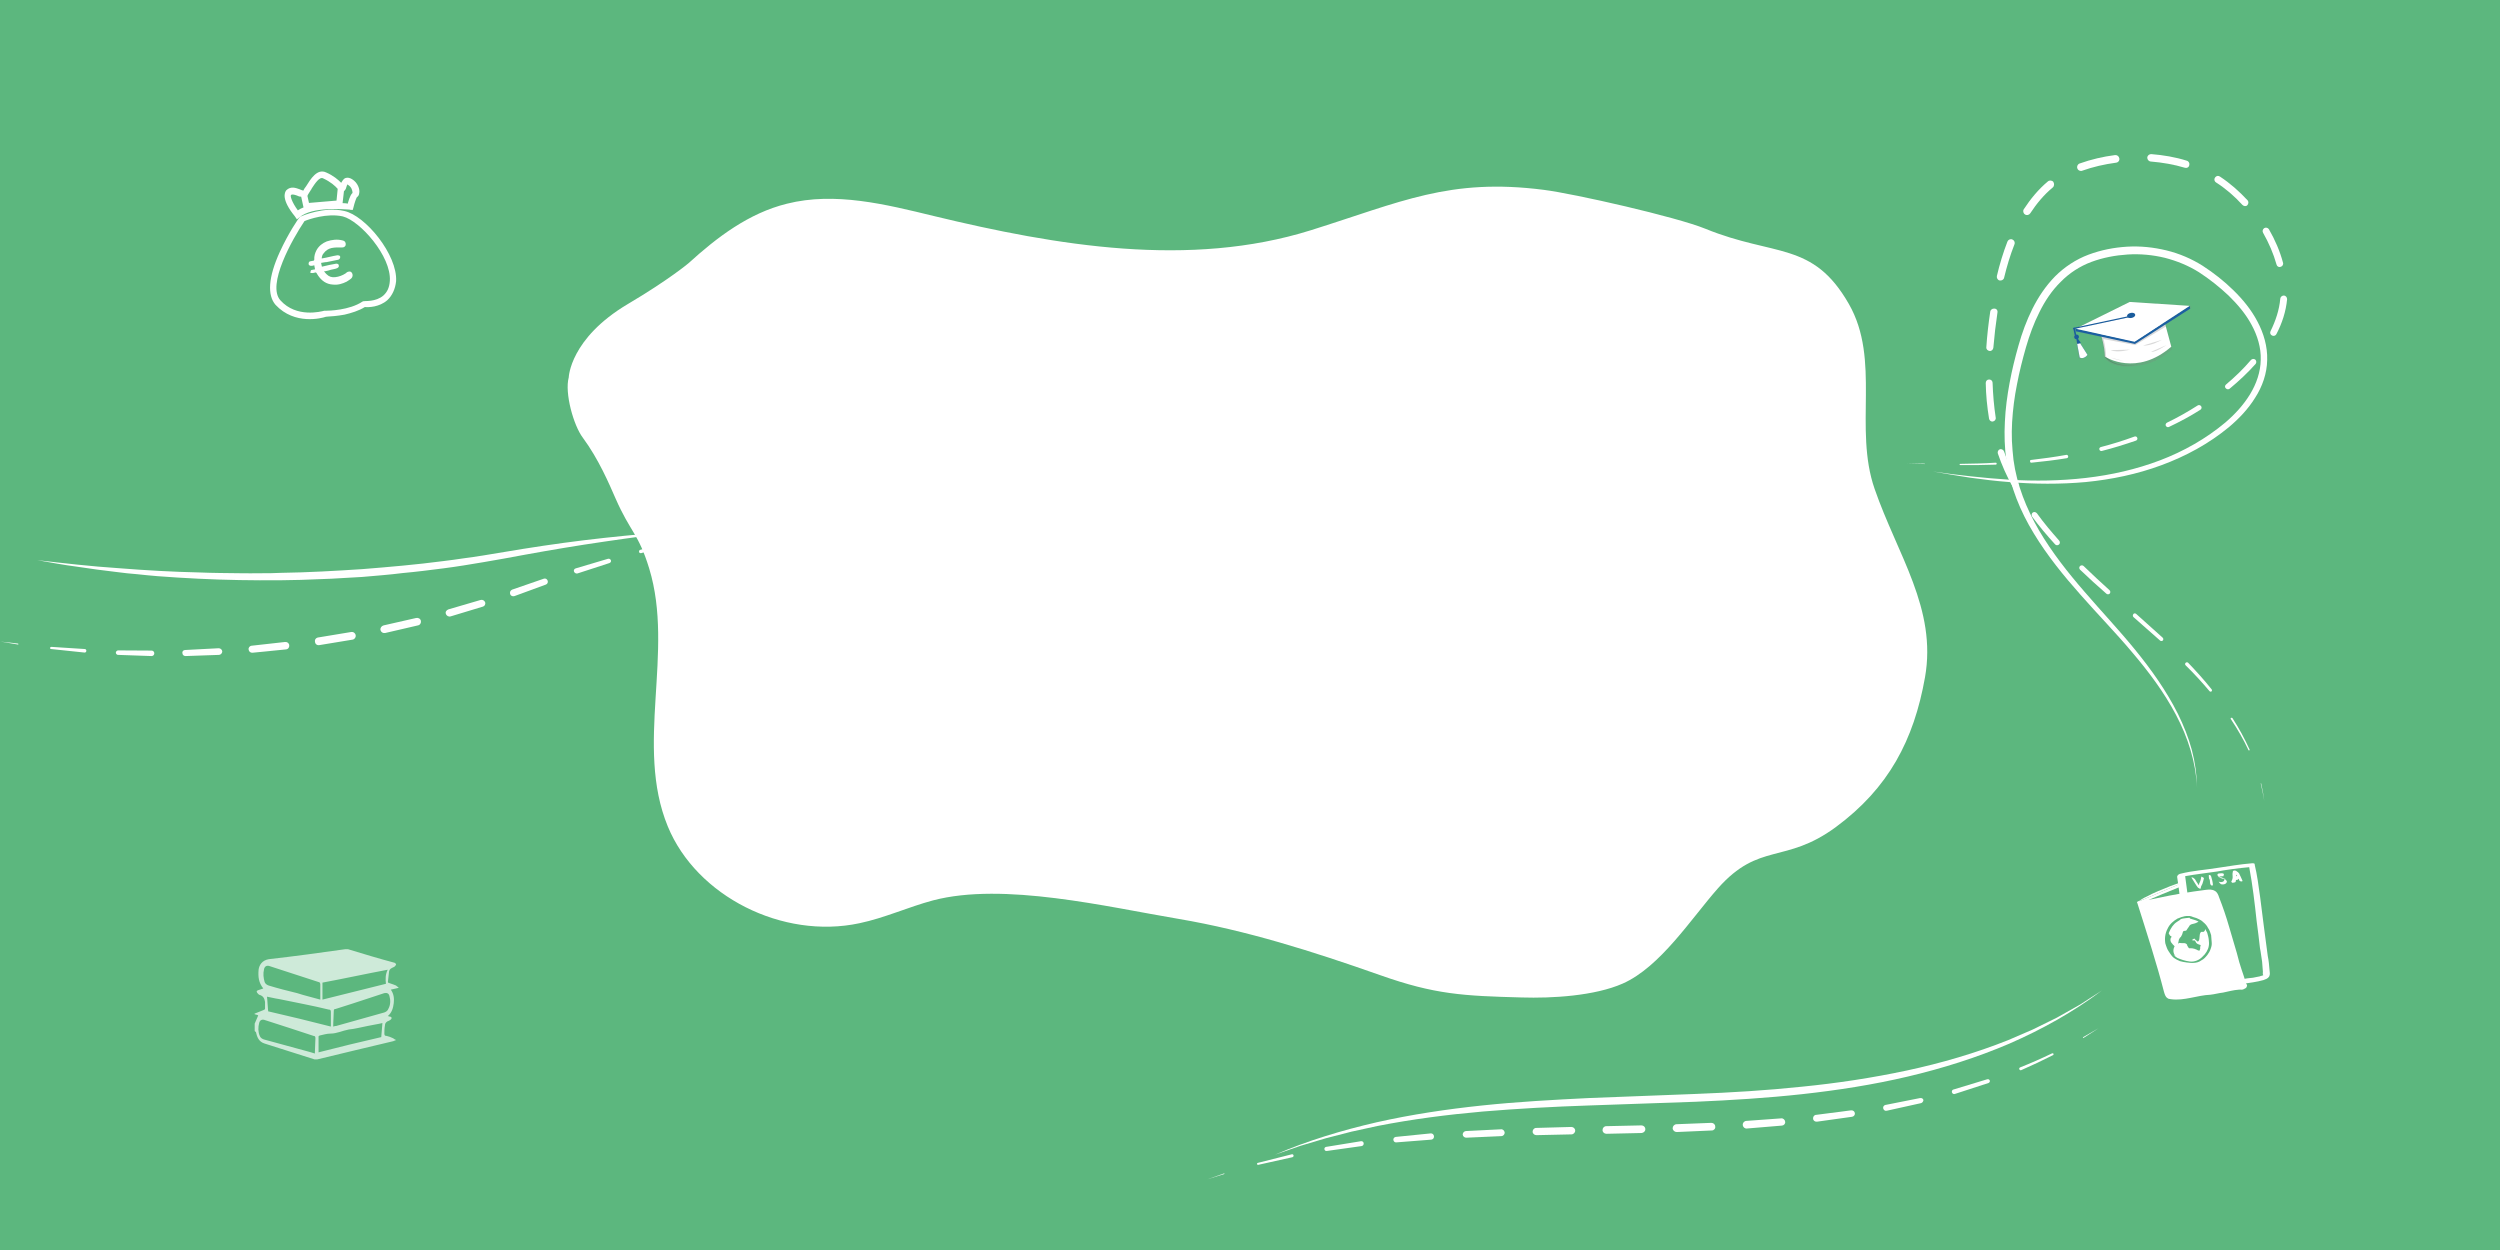 <?xml version="1.0" encoding="utf-8"?>
<!-- Generator: Adobe Illustrator 25.1.0, SVG Export Plug-In . SVG Version: 6.00 Build 0)  -->
<svg version="1.1" xmlns="http://www.w3.org/2000/svg" xmlns:xlink="http://www.w3.org/1999/xlink" x="0px" y="0px"
	 viewBox="0 0 1280 640" style="enable-background:new 0 0 1280 640;" xml:space="preserve">
<style type="text/css">
	.st0{fill:#5CB77E;}
	.st1{fill-rule:evenodd;clip-rule:evenodd;fill:#FFFFFF;}
	.st2{fill-rule:evenodd;clip-rule:evenodd;fill:#5CB77E;}
	.st3{opacity:0.7;}
	.st4{fill:url(#SVGID_1_);}
	.st5{fill:#FFFFFF;}
	.st6{opacity:0.15;enable-background:new    ;}
	.st7{fill:#1E66AD;}
	.st8{opacity:0.1;enable-background:new    ;}
	.st9{opacity:7.000000e-02;enable-background:new    ;}
	.st10{opacity:0.2;fill:#FFFFFF;enable-background:new    ;}
</style>
<g id="Calque_1">
	<g>
		<g>
			<rect id="rect-2_1_" y="0" class="st0" width="1280" height="640"/>
		</g>
	</g>
	<g>
		<g>
			<path class="st1" d="M154.1,110.8c0.5-0.2,11.7-5.2,22.1-2.8c10.9,2.3,27.4,22.5,26.6,36c-0.4,3.9-2,7.4-4.5,9.7
				c-4.1,3.6-9.7,3.7-11.5,3.5c-3,1.9-7,3.1-10.4,3.9c-3.8,0.7-7,0.9-8.7,1c-0.4,0-0.7,0.1-0.9,0.1c-2,0.7-15.9,4.4-25.7-6.1
				c-4.3-4.9-3.8-14.1,2.2-27.2c4.3-9.4,9.6-17.3,10.1-17.6l0.2-0.5L154.1,110.8L154.1,110.8z M196.3,151.3c2-1.8,3.1-4.2,3.3-7.5
				c0.8-12.6-15.2-30.7-24.1-33c-8.1-1.8-17.5,1.5-19.6,2.4c-6.2,9.2-19.5,32.8-12.3,40.6c8.2,9.1,20.9,5.7,22.4,5.3
				c0.1,0,0.2,0,0.2,0l0.5,0l0.1,0c1.4,0,12.1-0.2,18.8-4.7l0.5-0.2l0.5,0C186.5,154,192.4,154.7,196.3,151.3z"/>
			<path class="st1" d="M177.6,139.4c-0.2,0.2-0.5,0.5-0.7,0.6c-1.5,1-3.4,1.7-5.2,1.9c-1.9,0.2-3.2-0.2-4.5-1.5
				c-0.5-0.5-0.8-0.8-1.3-1.5l0.5,0c1.2-0.3,2.1-0.4,3.1-0.8c1.2-0.3,2.3-0.4,3.1-0.8c0.7-0.3,1.1-0.8,0.8-1.7
				c-0.2-0.5-0.8-0.6-1.3-0.6c-2.3,0.4-4.8,0.9-7.1,1.5l-0.2,0c-0.1-0.7-0.3-1.2-0.4-1.9c0.9-0.1,1.9-0.4,2.8-0.4
				c2.1-0.4,3.8-0.8,5.9-1.2c0.7-0.1,1.1-0.8,1.1-1.5c-0.1-0.7-0.8-0.8-1.5-0.8c-2.6,0.4-5.2,1.2-7.8,1.6l-0.2,0
				c0.1-0.9,0.3-1.9,1-2.6c1.1-1.5,2.4-2.3,4-2.7c1.9-0.4,3.5-0.3,5.3-0.3c0.9,0.1,1.9-0.4,2-1.4c0.1-0.9-0.2-1.9-1.6-2.2
				c-2.7-0.7-5.4-0.4-8.1,0.5c-2.2,0.9-4,2.3-5.2,4.4c-0.8,1.5-1.3,3.1-1.2,5c0,0.2-0.2,0.5-0.5,0.5c-0.5,0-1.2,0.3-1.6,0.3
				c-0.7,0.1-0.8,0.8-0.8,1.5c0.3,0.7,0.8,0.8,1.5,0.8c0.5,0,0.9-0.1,1.4-0.3c0.1,0.7,0.3,1.4,0.4,2.1c-0.5,0-1.2,0.3-1.6,0.3
				c-0.4,0-0.7,0.3-0.6,0.8c-0.7,0.3-0.1,0.9,0.8,0.8c0.5,0,0.9-0.1,1.6-0.3c0.2,0,0.2,0,0.5,0.2l0.8,1.3c1.9,2.8,4.3,4.5,7.6,4.7
				c2.6,0.3,4.9-0.4,7.1-1.5c0.9-0.6,1.8-1.1,2.5-1.8c0.8-1,0.7-2.4-0.3-3.2C179.2,138.9,178.3,139,177.6,139.4L177.6,139.4z"/>
			<path class="st1" d="M153.3,111.3l-1.3,1l-1-1.5c-7.1-8.7-5.3-12.3-4.4-13.4c2.3-2.2,4.8-1.2,6.8-0.5l0.2,0.1
				c0.5,0.2,1.5,0.6,1.7,0.6c0.2-0.5,0.8-1.5,1.4-2.2c2.3-3.7,5.7-9.3,10.3-7.1c3.7,1.6,6.1,3.7,7.7,5.3c0.6-1,1.2-2.2,2.4-2.5
				c0.9-0.3,2.1,0,3.1,0.6c3,1.8,4.2,5.3,3.7,7.3c-0.1,1.2-0.8,1.7-1.2,2c-0.4,0.7-1.2,2.9-1.7,5.1l-0.4,1.4l-1.4-0.1
				c0,0-0.1,0-0.3-0.1C176.1,107.2,159.9,105.6,153.3,111.3z M159.2,97.2c0.2-0.2,0.3-0.4,0.4-0.7c1.7-2.6,4-6.1,5.8-5.2
				c3.9,1.8,6.2,3.9,7.5,5.4l-0.6,6l-14.1,1.2l-0.8-3.6C157.7,99.4,158.4,98.6,159.2,97.2z M178.1,94.6c0-0.2-0.2-0.2-0.2-0.2
				c-0.2,0.2-0.4,0.9-0.6,1.5c-0.1,0.7-0.6,1.5-1.2,2l-0.7,6.1c0.9,0.1,1.9,0,2.6,0.3c1.1-3.8,1.9-5.1,2.5-5.5
				C180.5,97.6,180,95.7,178.1,94.6z M152,100.1c-1.7-0.6-2.7-0.7-3-0.2c-0.5,0.2,0.3,3.5,3.5,7.8c0.9-0.6,1.8-1.1,2.9-1.5l-1.2-5.5
				C153.4,100.7,152.7,100.5,152,100.1z"/>
		</g>
	</g>
	<path class="st1" d="M291.2,193.2c0,0,0.6-19.9,30.2-37.5c21.3-12.6,31.2-21,31.2-21c14.5-13.2,30.8-25.6,50.3-30.4
		c24.6-6.2,50.5,0.3,75.2,6.3c63.3,15.3,131,26.7,193,7.3c46.3-14.5,71-26.9,119.3-20.7c15.8,2,68,13.9,82.7,19.9
		c35.5,14.5,55,6.2,73.5,38.5c16.5,28.8,2.4,63.6,13.2,94.7c11.7,33.8,32,61.4,25.8,96.5c-5.7,32.1-18.6,56.7-45.7,76.7
		c-26,19.1-39.1,7.4-60.3,31.3c-13.7,15.5-29.5,40.3-48.8,48.8c-14.3,6.3-36.1,7.6-51.8,7.1c-29.8-0.8-44.3-1.5-72.3-11.4
		c-35.2-12.4-68.5-22.9-103.1-28.8c-36.9-6.2-89.8-19-125.9-9.5c-12.7,3.4-24.8,9-37.7,11.7c-39.3,8.4-83.4-13.8-98.1-49.6
		c-17-41.4,3.5-89.3-9.5-132c-5.5-18-9.6-18.5-17.2-35.8c-3.3-7.5-8.6-20.1-16.8-31.2C293.7,217.9,289,201.3,291.2,193.2"/>
	<g>
		<g>
			<path class="st1" d="M1094.4,461.8c1.4-0.9,3.1-2.1,4.6-2.7c3.8-2.1,8-3.7,12.2-5.4c3.4-1.3,6.9-2.6,10.3-3.4"/>
			<path class="st1" d="M1122.1,450c3.2-1.1,6.4-2.4,9.6-3.4c0.8-0.4,1.5-0.4,2,0.1c-2.3,2-11.7,4.8-14.4,6.1
				c-10.3,4.2-16.7,6.8-20.5,8.6l-4.3,0.4"/>
			<g>
				<path class="st2" d="M1118.3,457.9c-0.6-3.3-0.9-6.7-1.4-10c6.2-1.5,11.5-1.8,17.8-2.9c5.5-1,12.5-2.1,18.5-2.6
					c2.7,13.2,3.7,27.1,5.6,40.7c0.7,5.1,1.7,10,2.1,15.1c0,0.3,0.1,0.8-0.2,1s-0.5,0.5-0.9,0.9c-5,1.4-8,1.5-11.3,2"/>
				<path class="st1" d="M1120,457.6c-0.5-3.1-0.7-6-1.2-9c5.5-1,11.1-1.6,16.4-2.4c5.5-1,10.9-1.7,16.4-2.2
					c1.7,9,2.8,18.3,3.8,27.6c0.7,4.6,1.1,9,1.7,13.8c0.5,2.3,0.7,4.8,1.1,7l0.4,5.1c0,0.5-0.2,1.3,0.2,1.8l0,0
					c-0.3,0.1-0.6,0.3-0.8,0.3c-0.5,0-1,0.4-1.5,0.4c-1,0.1-2,0.5-3,0.6c-1.8,0.2-3.5,0.3-5.3,0.8c-0.8,0.1-1.7,0.7-1.9,1.5
					c0.1,0.8,1.1,0.9,1.6,0.9c3.8-0.6,7.5-1,11-2c1-0.4,2.2-0.7,2.9-1.8c0.6-1.1,0.3-2.3,0.2-3.3c-0.2-2.5-0.4-4.8-0.9-7.2
					c-1.4-10-2.6-20.1-3.9-30.1c-0.8-5.8-1.5-11.3-2.8-16.7c0.2-0.8-0.9-0.7-1.4-0.7c-6.1,0.5-11.8,1.5-17.9,2.4
					c-6.2,1-12.5,1.4-18.5,2.9c-0.8,0.1-1.9,0.7-1.9,1.7c0.6,3.5,0.9,6.7,1.4,10.3c0.1,0.8,1.6,0.7,2.1,0.6
					C1119.4,458.8,1120,458.3,1120,457.6L1120,457.6z"/>
			</g>
			<path class="st1" d="M1094.3,462.3c4.9,15.5,10.1,31.6,13.6,45.3c0.4,1.3,0.7,2.7,1.8,3.4c0.5,0.5,1,0.4,1.9,0.6
				c6.7,0.9,13.3-2,20.1-2.3c2-0.2,4.5-0.9,6.5-1.1c3-0.6,5.2-1.3,8.2-1.5c0.8-0.1,1.5,0.2,2.3-0.2c0.8-0.4,1.5-0.6,1.7-1.5
				c0.3-0.5-0.1-1-0.4-1.5c-1.8-6-3-8.4-4.7-15.4c-0.7-2.7-3.3-10.9-4-13.6c-1.5-5.2-3.2-10.2-5.1-15c-0.4-1.3-1-2.7-2.1-3.3
				c-1.4-0.9-2.9-0.8-4.7-0.6c-8,1-17,2.5-24.7,4.2c-3.2,0.8-6,1-9.3,1.6c-0.5,0-1,0.1-1.3,0.6"/>
			<g>
				<path class="st2" d="M1108.7,483.2c-0.5-2.5-0.2-5.3,1.1-7.7c1-2.3,3-4,5.1-5.2c0.1-0.1,0.2-0.1,0.3-0.1
					c0.5-0.3,1.3-0.4,1.5-0.6c1.3-0.4,2.4-0.7,3.8-0.6c1-0.1,1.8,0.3,2.6,0.6c1,0.2,1.9,0.6,2.9,1.1c0.5,0.3,1.4,0.7,1.9,1.3
					c1.1,0.9,2,1.8,2.6,3.1c0.9,1.2,1.2,2.4,1.6,3.7l0.3,3.8c0.1,1-0.1,2-0.5,3.1c-0.4,1.3-1.1,2.4-1.7,3.2
					c-0.9,1.1-1.8,2.2-3.1,2.8c-1.2,0.9-2.4,1.2-3.9,1.3c-1.3,0.1-2.3-0.1-3.5-0.2c-1.3-0.2-2.3-0.3-3.6-0.7c-1-0.4-2.4-1.1-3.5-2
					c-0.9-0.9-1.7-2.2-2.3-3.1C1109.5,485.9,1109.1,484.3,1108.7,483.2z M1120.8,469.9l-1.8,0.2c-0.9,0.1-1.8,0.2-2.7,0.6
					c0.1,0.2-0.1,0.4-0.3,0.4l-1.4,0.9c-1.9,1.2-3.2,3.3-4.1,5.5c-0.8,2.4-0.9,4.9,0.1,7.3c0.4,1,1,2.2,1.8,3.4
					c0.6,1,1.5,1.7,2.5,2.3c1.9,0.8,3.9,1.5,6.3,1.8c2.3,0.3,4.8-0.7,6.4-2.4c1.7-1.5,3-3.6,3.3-5.6c0.2-1,0.1-2,0-3
					c-0.1-1.3-0.5-2.5-0.8-3.7c-0.6-1.3-1.2-2.4-2.1-3.3c-0.6-0.8-1.1-1.4-2-2.1c-0.5-0.5-1.4-0.9-2.1-1.1c-0.8-0.2-1.9-0.6-2.6-0.8
					C1121,469.8,1121,469.8,1120.8,469.9z"/>
				<path class="st2" d="M1115.9,480.5c-0.3,0.5-0.3,0.3-0.6,2.1c-0.7,1.4,1.7-0.7,3.6-2.1c0.3-0.3,0.5-0.3,1-0.1
					c0.3,0,0.3,0.3,0.5,0.5c0.5,0.5,1.6,0.7,2.3,0.1c0.3-0.3,0.5-0.3,0.8-0.4c0.3,0,0.3,0.3,0.3,0.3l1.4,1.2
					c1.5-0.4,0.5-3.6,1.6-4.8c0.5-0.5,1.3,0.2,1.8-0.5c0.5-0.5,1.1-2.1,0.3-2.5c-1.4-0.7-0.5-1.8-2.8-2.8c-2.6,2.2-4.5,0.9-5.4,3
					c-0.3,0.5-1.2,1.6-1.3,1.9c-0.5,0.3-1.3,0.1-1.5,0.4c-0.5,0.3-0.2,1.3-1.3,2.9C1116.9,479.6,1116.1,479.9,1115.9,480.5
					L1115.9,480.5z"/>
				<path class="st2" d="M1109.6,478.5c0-0.3,0.3-0.5,0.8-0.6c0.3,0.5,0.6,1.3,1.1,1.4c0.3,0,0.3,0.3,0.3,0.3c0,0.3,0,0.3-0.3,0.5
					c-0.4,0.8-0.3,1.8,0.2,2.5c0.6,0.7,1.1,1.4,1.7,1.9c-0.4,0.8-0.7,1.6-0.6,2.6c0.1,1,0.5,1.8,1,2.4c-1.4-0.7-3-1.7-3.3-3.2
					c-0.7-2.2-1.4-1.4-1.6-3.7c0-0.3,0.2-3.3,0.2-3.5C1108.9,479,1109.4,478.3,1109.6,478.5"/>
				<path class="st2" d="M1116.9,479.8c0.3,0.5-0.2,1.3-0.6,1.9l-0.7,0.9c0.8,0.4,1.5,0.2,2.3,0.3c0.8-0.1,1.5,0.2,1.9,0.8
					c0,0.3,0,0.5,0.4,1c0.3,0.5,0.3,0.5,0.6,0.8l0.5,0c1.5-0.1,3.1,0.5,4.1,1.1c1,0.4,0.8-0.1,1-0.6c0.3-0.3-0.1-1.3,0.2-1.5
					c0.3,0,0.2-0.8-0.4-0.8c-1-0.4-1.5-0.4-2.1-1.6c0-0.3-0.3-0.5-0.3-0.5c-0.3-0.3-0.8,0.1-1.3-0.2c-0.8-0.2-0.9-1.2-1.5-1.7
					l-0.3-0.3l-1,0.1c-1,0.3-0.8-0.4-1.5,0.1c-0.1-0.1-0.8-0.1-0.8,0.1C1117.4,479.8,1117.4,480.1,1116.9,479.8"/>
			</g>
			<path class="st1" d="M1122,449.3l1.8,2.9l0.9,1.4c0.3,0.3,0.3,0.5,0.6,0.8c0.2,0.3,0.8,0.4,1.1,0.7c0.3,0,0.3,0,0.3-0.3
				s0.3-0.5,0.2-0.8c0.3-0.5,0.4-1,0.7-1.4c0.4-1,0.6-2.1,0.8-2.9c0-0.3-0.5-0.5-0.5-0.5l-0.8-0.4c-0.2,1-0.3,1.8-0.8,2.9
				c-0.3,0.5-0.4,0.8-0.4,1.3c0,0.1,0,0.2-0.1,0.2c-0.1-0.2-0.3-0.4-0.5-0.7c-0.6-0.8-0.9-1.4-1.5-2.4l-0.9-0.7
				C1122.5,449.2,1122.3,449.2,1122,449.3C1122.3,448.9,1122,449,1122,449.3L1122,449.3z"/>
			<path class="st1" d="M1130.9,448.7C1130.9,448.7,1131.1,449,1130.9,448.7C1131.1,449,1131.1,449,1130.9,448.7l0.1,0.8
				c0,0.3,0,0.5,0.4,1l0.2,1.8c0,0.5,0.4,0.8,0.6,1c0.3,0.3,0.8,0.2,0.8-0.4c-0.1-1.5-0.5-2.8-0.9-4.2c0-0.3-0.6-0.8-0.9-0.7
				C1130.8,447.9,1130.9,448.5,1130.9,448.7z"/>
			<path class="st1" d="M1136.3,447.2l1.3-0.1c0.5,0,0.8,0.2,0.8,0.2c0.3,0.3,0.3,0.5,0.1,1c-0.3,0,0,0.3,0,0.3l-1.5,0.1
				c-0.2,0-0.7,0.1-0.8,0.5c-0.2-0.2-0.4-0.5-0.6-0.7c-0.3-0.3-0.4-0.8-0.1-1C1135.6,447.3,1136.1,447.2,1136.3,447.2z
				 M1136.1,449.1c-0.1,0-0.2-0.1-0.3-0.1C1135.9,449.1,1136,449.2,1136.1,449.1z M1136.2,449.2c-0.1,0-0.1-0.1-0.1-0.1
				C1136.1,449.2,1136.2,449.2,1136.2,449.2z M1136.4,449.2C1136.3,449.2,1136.3,449.2,1136.4,449.2
				C1136.3,449.2,1136.3,449.2,1136.4,449.2C1136.3,449.2,1136.3,449.2,1136.4,449.2C1136.2,449.2,1136.3,449.3,1136.4,449.2
				l-0.1,0.3C1136.5,449.7,1136.7,449.6,1136.4,449.2L1136.4,449.2L1136.4,449.2z M1136.4,449.2c0.2,0.2,0.5,0.4,0.7,0.4
				c0.6,0.3,1.2,0.4,1.8,0.4l0,0.4c0,0.3-0.3,0.5-0.4,0.8c-0.8,0.6-1.8,0.5-2.5,0.2c0,0.3,0.3,0.3,0.3,0.5l0.5,0.5l0.3,0.3
				c0.8,0.2,1.5,0.2,2.3-0.2c0.5-0.3,0.9-0.9,0.7-1.4c-0.2-0.4-0.7-0.7-1-1c0.1,0,0.2,0.1,0.4,0.1l-0.5-0.5l0,0.3
				c-0.3-0.3-0.8-0.4-1.4-0.7S1136.8,449.2,1136.4,449.2z"/>
			<g>
				<path class="st1" d="M1144.6,451.6c0.2-0.8,0.4-1.5,0.3-2.3c0-0.5-0.1-0.8,0.2-1.3c0-0.1,0-0.2,0-0.3c0.1,0.3,0.2,0.5,0.3,0.8
					c0.4,0.8,1,1.7,1.2,2.4c0.3,0.5,1.9,0.6,1.5-0.1l-1-2.2c-0.3-0.5-0.4-0.8-0.6-1.3c-0.3-0.3-0.6-0.8-0.9-0.9
					c-0.3-0.3-0.9-0.7-1.4-0.7c-0.5,0-1,0.1-1,0.6c-0.2,0.8-0.2,1.5-0.1,2.3c0.1,0.8-0.1,1.8-0.6,2.6c-0.3,0.3,0.4,0.8,0.6,0.8
					C1143.8,451.9,1144.3,451.8,1144.6,451.6L1144.6,451.6z"/>
				<path class="st1" d="M1145.2,450.5c0.3,0,0.5,0,0.8-0.4c0,0,0.3,0,0.3-0.3c0,0,0.3,0,0.3-0.3l-0.1-0.8l-0.3-0.3l-0.8,0.1
					c-0.3,0-0.5,0-0.8,0.4c0,0-0.3,0-0.3,0.3c0,0-0.3,0-0.3,0.3l0.1,0.8l0.3,0.3L1145.2,450.5z"/>
			</g>
		</g>
	</g>
	<g class="st3">
		<g>
			<path class="st1" d="M130.3,519l4.5-1.8c0.6-0.3,0.9-0.3,0.9-0.9V513c-0.3-1.8-0.9-3-2.7-3.6c-0.3,0-0.6-0.3-0.9-0.6
				c-0.9-0.9-0.9-1.5,0-1.8l2.7-0.9c-2.4-3-2.7-6-2.4-9.6c0.3-2.4,1.8-4.8,5.2-5.4c13.3-1.5,26.4-3.3,39.1-5.1h1.5
				c7.9,2.4,15.8,4.8,23.7,6.9c0.3,0,0.9,0.6,0.9,0.9s-0.6,0.9-0.9,1.2c-1.2,0.6-2.4,0.9-2.7,2.4c-0.3,1.8-0.3,3.6-0.6,5.4
				c0,0.3,0.6,0.6,0.9,0.6c1.2,0.3,2.4,0.9,3.3,1.2c0.3,0.3,0.6,0.6,1.2,0.9v0.3c-1.2,0.3-2.4,0.6-3.9,0.9c1.5,2.1,1.8,4.5,1.5,6.9
				c-0.3,2.4-0.9,4.8-3,6.6c0.6,0.3,0.9,0.3,1.2,0.3c0.9,0.3,0.9,0.9,0.3,1.5c-0.3,0.3-0.6,0.3-0.9,0.6c-1.2,0.3-2.1,1.2-2.1,2.4
				c-0.3,1.5-0.3,3-0.3,4.2c0,0.9,0.3,1.2,1.2,1.2c1.2,0.3,2.1,0.6,3.3,1.2c0.3,0.3,0.9,0.6,1.5,0.9c-0.6,0.3-0.9,0.3-1.5,0.6
				c-13,3-26.1,6.3-38.8,9.3H161l-25.5-8.1c-3-0.9-3.9-3.3-4.5-6c-0.3,0-0.6-0.3-0.6-0.6v-3.6c0.6-1.5,1.2-2.7,1.8-4.2
				c-0.3-0.3-0.9-0.3-1.8-0.6L130.3,519L130.3,519z M164,504v7.8c-4.2-1.2-8.2-2.1-11.8-3.3c-4.9-1.2-9.7-2.4-14.6-3.9
				c-0.9-0.3-1.8-0.9-2.1-1.8c-0.6-2.1-0.9-4.2-0.3-6.6c0.3-1.5,1.5-2.1,3-1.5c8.2,2.7,16.7,5.4,24.9,8.1
				C163.7,502.8,164,503.4,164,504z M198.5,496.5c-11.2,2.1-22.1,4.5-33.4,6.6v8.7c10.9-2.7,21.5-5.4,32.5-8.1
				C197.3,501.3,197.3,498.9,198.5,496.5z M170.6,525.6c0.9-0.3,1.2-0.3,1.5-0.3c8.2-2.4,16.4-4.5,24.6-6.9c0.9-0.3,1.8-0.9,2.1-1.8
				c1.2-2.1,1.2-4.5,0.6-6.6c-0.3-1.5-1.5-1.8-2.7-1.5l-8.2,2.7c-5.5,1.8-10.9,3.6-16.7,5.4c-0.3,0-0.9,0-0.9,0.9
				C170.9,519.9,170.6,522.6,170.6,525.6z M169.4,518.1v7.5c-10.6-2.7-21.5-5.4-32.1-7.8c-0.3-2.7-0.3-5.1-0.6-7.5
				c1.8,0.3,3.9,0.9,6.1,1.2c8.5,1.8,17,3.3,25.5,5.4C169.1,516.9,169.4,517.2,169.4,518.1z M161.2,539.4c0-2.7,0.3-5.4,0.3-7.8
				c0-0.9-0.3-1.2-0.9-1.2c-8.2-2.7-16.4-5.4-24.9-8.1c-1.5-0.6-2.7,0-3,1.5c-0.6,2.1-0.6,4.5,0.3,6.6c0.3,0.9,1.2,1.5,2.1,1.8
				c5.8,1.5,11.8,3.3,17.6,4.8C155.8,537.9,158.5,538.5,161.2,539.4z M188.2,525.3c2.7-0.6,5.2-0.9,7.6-1.5
				c-0.3,2.4-0.3,4.8-0.6,7.2c-10.6,2.4-21.5,5.1-32.1,7.8v-8.1c0-0.3,0.6-0.6,0.9-0.6c1.5-0.3,3.3-0.9,5.2-0.9
				c3.3,0,6.1-1.5,9.4-2.1C181.9,526.8,184.9,525.9,188.2,525.3z"/>
		</g>
	</g>
	<g>
		
			<linearGradient id="SVGID_1_" gradientUnits="userSpaceOnUse" x1="-321.749" y1="-273.942" x2="-321.749" y2="-240.748" gradientTransform="matrix(-0.978 0.208 -0.208 -0.978 724.555 -14.258)">
			<stop  offset="0" style="stop-color:#808080;stop-opacity:0.25"/>
			<stop  offset="0.54" style="stop-color:#808080;stop-opacity:0.12"/>
			<stop  offset="1" style="stop-color:#808080;stop-opacity:0.1"/>
		</linearGradient>
		<path class="st4" d="M1061.1,172.8c-0.1-0.4,0.1-0.9,0.4-1.2l-0.7-3.5l0,0l0,0l2.7-0.6l26.9-13.3l31.4,2.1l0.3,1.5l-13.1,8.4
			l3.2,12.5c-5.1,5-11.8,7.9-16.9,8.4l-0.1,0l-0.1,0c-13.8,2.7-17.9-4-17.9-4c-0.1-4-1.1-8.3-1.7-10.4l-13.6-2.9l0-1.1l-0.2,0
			l0.6,2.8c0.7,0,1.3,0.5,1.3,1.2c0,0.4-0.2,0.8-0.5,1.1l1.4,2c-0.1,0.1-0.2,0.3-0.3,0.3l3.9,6.1c-0.2,0.3-0.5,0.5-0.7,0.7l-0.3,0.3
			l0-0.1c-0.6,0.4-1.4,0.8-2.3,0.6l-0.2,0l0,0c-0.2-0.1-0.4-0.2-0.5-0.3l-1.3-7.1l-0.3-2.4C1061.8,173.8,1061.3,173.4,1061.1,172.8z
			"/>
		<path class="st5" d="M1077.7,182.6c0.4,0.3,16.3,10.3,34-5.1l-3.1-11.5l-23.3,1.5l-9.7,3.5
			C1075.6,171.1,1077.6,177.1,1077.7,182.6C1077.7,182.6,1077.7,182.6,1077.7,182.6z"/>
		<polygon class="st6" points="1108.6,166 1108.9,167.2 1093.2,176.7 1077,173.6 1076.6,172.4 1092.8,174.7 		"/>
		<path class="st6" d="M1075.6,171.1l9.7-3.5l0.3,0l-9.3,3.4c0,0,1.9,6,2,11.5c0,0,4,6.6,17.6,3.9c-14.1,3.1-18.3-3.7-18.3-3.7
			C1077.5,177.1,1075.6,171.1,1075.6,171.1z"/>
		
			<rect x="1062" y="168" transform="matrix(0.978 -0.208 0.208 0.978 -12.109 224.517)" class="st7" width="0.8" height="3.8"/>
		
			<rect x="1062" y="168" transform="matrix(0.978 -0.208 0.208 0.978 -12.109 224.517)" class="st8" width="0.8" height="3.8"/>
		<path class="st7" d="M1068.8,181.7c0,0-2,2.6-4,1.3l-1.3-7l1.1-0.9L1068.8,181.7z"/>
		<path class="st5" d="M1068.8,181.7c0,0-2,2.6-4,1.3l-1.3-7l1.1-0.9L1068.8,181.7z"/>
		<polygon class="st7" points="1121.1,156.6 1121.4,158 1093.1,176.1 1062.8,169.6 1062.7,168.3 1093,174.7 		"/>
		<polygon class="st9" points="1121.1,156.6 1121.4,158 1093.1,176.1 1062.8,169.6 1062.7,168.3 1093,174.7 		"/>
		<polygon class="st5" points="1121.1,156.6 1092.9,175 1062.7,168.3 1090.4,154.6 		"/>
		
			<ellipse transform="matrix(0.978 -0.208 0.208 0.978 -9.779 230.346)" class="st7" cx="1091.3" cy="161.7" rx="2.1" ry="1.3"/>
		
			<ellipse transform="matrix(0.978 -0.208 0.208 0.978 -9.779 230.346)" class="st8" cx="1091.3" cy="161.7" rx="2.1" ry="1.3"/>
		
			<rect x="1061.4" y="165.1" transform="matrix(0.978 -0.208 0.208 0.978 -10.888 227.211)" class="st7" width="28.9" height="0.6"/>
		
			<rect x="1061.4" y="165.1" transform="matrix(0.978 -0.208 0.208 0.978 -10.888 227.211)" class="st8" width="28.9" height="0.6"/>
		<circle class="st7" cx="1063.2" cy="172.5" r="1.2"/>
		<circle class="st8" cx="1063.2" cy="172.5" r="1.2"/>
		<path class="st7" d="M1065.3,175.4c0,0-0.3,0.7-1.8,0.6l-0.4-2.7l0.6-0.1L1065.3,175.4z"/>
		<path class="st8" d="M1065.3,175.4c0,0-0.3,0.7-1.8,0.6l-0.4-2.7l0.6-0.1L1065.3,175.4z"/>
		<polygon class="st10" points="1068.2,182.3 1067.2,181.4 1067.7,182.8 		"/>
		<polygon class="st10" points="1065.9,182.1 1066.1,183.3 1065.3,183.3 		"/>
		<path class="st6" d="M1106.9,174c0,0-5.7,3.3-9.6,2.9L1106.9,174z"/>
		<path class="st6" d="M1090.6,179c0,0-6.3,1.8-10,0.3L1090.6,179z"/>
		<path class="st6" d="M1087.2,184.8c0,0-4-0.6-6.3-1.7L1087.2,184.8z"/>
		<path class="st6" d="M1109.2,176.7c0,0-6,4-7.8,3.4L1109.2,176.7z"/>
	</g>
	<g>
		<g>
			<path class="st5" d="M0.3,328.5l8.9,1c0.1,0,0.2,0.1,0.2,0.3S9.4,330,9.2,330c0,0,0,0,0,0L0.3,328.5z"/>
			<path class="st5" d="M26.3,331.2l17.1,1.1l0,0c0.5,0,0.9,0.5,0.8,1c0,0.5-0.5,0.9-1,0.8c0,0,0,0,0,0l-17.1-1.8
				c-0.3,0-0.5-0.3-0.5-0.6C25.7,331.4,26,331.2,26.3,331.2L26.3,331.2z"/>
			<path class="st5" d="M60.5,333l17.1,0.1l0,0c0.8,0,1.4,0.6,1.4,1.4s-0.6,1.4-1.4,1.4c0,0,0,0,0,0l-17.2-0.6
				c-0.6,0-1.1-0.6-1.1-1.2C59.4,333.5,59.9,333,60.5,333L60.5,333z"/>
			<path class="st5" d="M94.8,332.8l17.1-0.9l0.1,0c0.9,0,1.7,0.7,1.8,1.6c0,0.9-0.7,1.7-1.6,1.8c0,0,0,0,0,0l-17.2,0.6
				c-0.9,0-1.6-0.6-1.6-1.5C93.2,333.5,93.9,332.8,94.8,332.8L94.8,332.8z"/>
			<path class="st5" d="M128.9,330.6l17-1.9l0.1,0c1.1-0.1,2,0.6,2.1,1.7c0.1,1.1-0.6,2-1.7,2.1c0,0,0,0,0,0l-17.1,1.7
				c-1,0.1-1.9-0.6-2-1.6C127.1,331.6,127.8,330.7,128.9,330.6L128.9,330.6z"/>
			<path class="st5" d="M162.8,326.4l16.9-2.8l0.1,0c1.1-0.2,2.1,0.5,2.3,1.6c0.2,1.1-0.5,2.1-1.6,2.3l0,0l-17,2.8
				c-1.1,0.2-2.1-0.5-2.2-1.6C161,327.6,161.7,326.6,162.8,326.4L162.8,326.4z"/>
			<path class="st5" d="M196.4,320.2l16.7-3.8l0.1,0c1-0.2,2.1,0.4,2.3,1.5c0.2,1-0.4,2.1-1.5,2.3l-16.8,3.9
				c-1.1,0.2-2.1-0.4-2.4-1.5C194.6,321.5,195.3,320.5,196.4,320.2L196.4,320.2L196.4,320.2z"/>
			<path class="st5" d="M229.6,312l16.4-4.8l0.1,0c1-0.3,2,0.3,2.3,1.2c0.3,1-0.3,2-1.2,2.2l-16.5,5c-1,0.3-2.1-0.3-2.4-1.3
				C227.9,313.4,228.5,312.4,229.6,312C229.5,312.1,229.5,312.1,229.6,312L229.6,312z"/>
			<path class="st5" d="M262.2,301.9l16.2-5.6c0.8-0.3,1.7,0.1,2,1c0.3,0.8-0.1,1.7-0.9,2l0,0l-16.1,5.9c-0.9,0.3-1.9-0.1-2.2-1
				C260.9,303.2,261.3,302.3,262.2,301.9C262.2,301.9,262.2,301.9,262.2,301.9L262.2,301.9z"/>
			<path class="st5" d="M294.8,291l16.5-4.9c0.6-0.2,1.3,0.2,1.5,0.8c0.2,0.6-0.2,1.2-0.8,1.4l0,0l-16.3,5.3l0,0
				c-0.7,0.2-1.5-0.2-1.8-0.9C293.6,292,294,291.2,294.8,291C294.8,291,294.8,291,294.8,291z"/>
			<path class="st5" d="M327.8,281.5l16.7-4.1c0.3-0.1,0.6,0.1,0.7,0.4c0.1,0.3-0.1,0.6-0.4,0.7l0,0l-16.5,4.7l0,0
				c-0.5,0.1-1-0.1-1.1-0.6S327.3,281.7,327.8,281.5C327.8,281.5,327.8,281.5,327.8,281.5z"/>
			<path class="st5" d="M361.2,273.6l8.8-1.8l-8.7,2.2c-0.1,0-0.2,0-0.3-0.2C361,273.8,361.1,273.7,361.2,273.6
				C361.2,273.6,361.2,273.6,361.2,273.6z"/>
		</g>
	</g>
	<g>
		<path class="st5" d="M19.1,286.8c13.8,1.6,27.7,3.2,41.5,4.1c13.9,1.1,27.7,1.9,41.6,2.2c6.9,0.3,13.9,0.3,20.8,0.4
			c3.5,0.1,6.9,0,10.4,0c3.5,0,6.9,0,10.4-0.2c13.9-0.2,27.8-1,41.6-1.9c13.8-1.1,27.7-2.3,41.4-4.1c3.5-0.4,6.9-0.9,10.3-1.4
			c3.4-0.5,6.9-0.9,10.3-1.5l20.6-3.4c13.8-2.2,27.6-4.1,41.4-5.6c13.9-1.5,27.7-2.8,41.6-3.6c-3.5,0.4-6.9,0.8-10.4,1.3l-10.4,1.3
			c-6.9,0.9-13.8,1.9-20.7,2.9c-13.8,2-27.5,4.3-41.2,6.8l-10.3,1.9l-10.3,1.8c-3.4,0.6-6.9,1.1-10.3,1.7c-3.5,0.5-6.9,1.1-10.4,1.5
			l-10.4,1.3c-3.5,0.4-6.9,0.8-10.4,1.1l-5.2,0.6l-5.2,0.5l-10.4,0.9l-10.5,0.6c-1.7,0.1-3.5,0.2-5.2,0.3l-5.2,0.2
			c-3.5,0.1-7,0.3-10.5,0.4l-10.5,0.2c-14,0.1-27.9-0.1-41.9-0.8c-7-0.3-13.9-0.8-20.9-1.3c-3.5-0.3-6.9-0.6-10.4-1
			c-3.5-0.3-6.9-0.6-10.4-1.1l-10.4-1.3c-3.5-0.5-6.9-1-10.4-1.5C32.8,289.3,25.9,288,19.1,286.8z"/>
	</g>
	<g>
		<g>
			<path class="st5" d="M976.4,237.2l9,0.2c0.1,0,0.1,0.1,0.1,0.1c0,0.1-0.1,0.1-0.1,0.1c0,0,0,0,0,0L976.4,237.2z"/>
			<path class="st5" d="M1003.6,237.5c6.1-0.1,12.1-0.2,18.2-0.6c0.3,0,0.5,0.2,0.5,0.5c0,0.3-0.2,0.5-0.5,0.5c0,0,0,0,0,0
				c-6.1,0.2-12.2,0.3-18.2,0.2c-0.2,0-0.3-0.2-0.3-0.3C1003.3,237.6,1003.4,237.5,1003.6,237.5z"/>
			<path class="st5" d="M1039.9,235.5c6-0.7,12-1.5,18-2.6c0.5-0.1,0.9,0.2,1,0.7s-0.2,0.9-0.7,1c0,0,0,0,0,0
				c-6,1-12.1,1.7-18.1,2.3c-0.4,0-0.7-0.2-0.7-0.6C1039.3,235.8,1039.5,235.5,1039.9,235.5z"/>
			<path class="st5" d="M1075.6,228.9c5.8-1.5,11.6-3.3,17.3-5.4c0.6-0.2,1.2,0.1,1.4,0.7c0.2,0.6-0.1,1.2-0.7,1.4c0,0,0,0,0,0
				c-5.8,2-11.6,3.8-17.5,5.3c-0.5,0.1-1.1-0.2-1.2-0.7C1074.7,229.6,1075,229.1,1075.6,228.9z"/>
			<path class="st5" d="M1109.5,216.4c5.4-2.6,10.7-5.6,15.7-8.8c0.6-0.4,1.4-0.2,1.8,0.4s0.2,1.4-0.4,1.8c0,0,0,0,0,0
				c-5.2,3.3-10.6,6.2-16.1,8.8c-0.6,0.3-1.3,0-1.6-0.6C1108.6,217.5,1108.9,216.7,1109.5,216.4z"/>
			<path class="st5" d="M1139.7,196.9c4.6-3.9,8.9-8,12.8-12.6c0.6-0.6,1.5-0.7,2.2-0.2c0.6,0.6,0.7,1.5,0.2,2.2c0,0,0,0,0,0
				c-4.1,4.6-8.6,8.8-13.3,12.7c-0.6,0.5-1.5,0.4-2-0.2C1139,198.3,1139.1,197.4,1139.7,196.9L1139.7,196.9z"/>
			<path class="st5" d="M1162.5,169.6c2.6-5.3,4.5-10.9,5-16.7c0.1-0.9,0.9-1.6,1.9-1.6c0.9,0.1,1.6,0.9,1.6,1.9l0,0
				c-0.6,6.3-2.6,12.4-5.5,17.9c-0.4,0.8-1.4,1.1-2.2,0.7C1162.4,171.4,1162.1,170.4,1162.5,169.6z"/>
			<path class="st5" d="M1165.6,135.5c-1.6-5.7-4-11.2-6.9-16.3c-0.5-0.8-0.2-1.9,0.6-2.4c0.8-0.5,1.9-0.2,2.4,0.6l0,0
				c3.1,5.4,5.6,11.1,7.2,17.1c0.3,0.9-0.3,1.9-1.2,2.1C1166.8,137,1165.8,136.4,1165.6,135.5z"/>
			<path class="st5" d="M1148.1,104.9c-4-4.4-8.5-8.3-13.5-11.5c-0.9-0.6-1.1-1.7-0.5-2.5c0.6-0.9,1.7-1.1,2.5-0.5l0,0
				c5.2,3.4,9.9,7.6,14.1,12.1c0.7,0.7,0.6,1.9-0.1,2.6S1148.8,105.6,1148.1,104.9z"/>
			<path class="st5" d="M1118.7,85.9c-5.7-1.7-11.5-2.7-17.5-3.2c-1.1-0.1-1.8-1-1.8-2c0.1-1.1,1-1.8,2-1.8l0,0
				c6.2,0.5,12.3,1.5,18.3,3.4c1,0.3,1.5,1.4,1.2,2.3C1120.7,85.7,1119.6,86.2,1118.7,85.9z"/>
			<path class="st5" d="M1083.4,83.3c-5.9,0.8-11.7,2.1-17.3,4.1c-1,0.4-2.2-0.2-2.5-1.2c-0.4-1,0.2-2.2,1.2-2.5l0,0
				c5.9-2.1,11.9-3.5,18.1-4.3c1.1-0.1,2,0.6,2.2,1.7S1084.5,83.2,1083.4,83.3z"/>
			<path class="st5" d="M1051,96c-4.5,3.7-8.3,8.3-11.5,13.2c-0.6,0.9-1.8,1.2-2.7,0.6c-0.9-0.6-1.2-1.8-0.6-2.7
				c3.4-5.2,7.4-10.1,12.3-14.2c0.8-0.7,2.1-0.6,2.8,0.2C1051.9,94.1,1051.8,95.3,1051,96L1051,96z"/>
			<path class="st5" d="M1031.4,125.1c-2.2,5.6-3.9,11.3-5.3,17.1c-0.2,1-1.3,1.6-2.3,1.4c-1-0.2-1.6-1.3-1.4-2.3
				c1.4-6,3.2-11.9,5.4-17.6c0.4-1,1.5-1.5,2.5-1.1C1031.3,123,1031.8,124.1,1031.4,125.1L1031.4,125.1z"/>
			<path class="st5" d="M1022.7,160c-0.9,6-1.6,12-2.1,18c-0.1,1-0.9,1.8-1.9,1.7s-1.8-0.9-1.7-1.9c0.4-6.1,1.1-12.2,2-18.2
				c0.1-1,1.1-1.7,2.1-1.6C1022.2,158,1022.9,158.9,1022.7,160L1022.7,160z"/>
			<path class="st5" d="M1020.2,195.9c0.2,6,0.7,12,1.6,17.9c0.2,1-0.5,1.8-1.4,2c-1,0.2-1.8-0.5-2-1.4c-1-6.1-1.6-12.2-1.7-18.3
				c0-1,0.7-1.8,1.7-1.8S1020.1,194.9,1020.2,195.9L1020.2,195.9z"/>
			<path class="st5" d="M1026.1,231.2c1.9,5.7,4.4,11.1,7.2,16.4c0.4,0.8,0.1,1.8-0.7,2.2c-0.8,0.4-1.8,0.1-2.2-0.7
				c-3-5.4-5.5-11-7.5-16.9c-0.3-0.9,0.2-1.9,1.1-2.2C1024.8,229.8,1025.8,230.3,1026.1,231.2L1026.1,231.2z"/>
			<path class="st5" d="M1042.9,262.8c3.5,4.9,7.4,9.5,11.4,14c0.5,0.6,0.5,1.5-0.1,2c-0.6,0.5-1.5,0.5-2-0.1
				c-4.1-4.5-8.1-9.2-11.7-14.1c-0.5-0.7-0.4-1.7,0.3-2.2C1041.4,262,1042.3,262.1,1042.9,262.8
				C1042.9,262.8,1042.9,262.8,1042.9,262.8z"/>
			<path class="st5" d="M1066.8,289.8c4.3,4.2,8.8,8.3,13.3,12.4c0.5,0.5,0.5,1.2,0.1,1.7c-0.5,0.5-1.2,0.5-1.7,0.1
				c-4.6-4-9.1-8.1-13.5-12.3c-0.5-0.5-0.6-1.4,0-1.9C1065.4,289.4,1066.3,289.3,1066.8,289.8
				C1066.8,289.8,1066.8,289.8,1066.8,289.8z"/>
			<path class="st5" d="M1093.7,314.3c2.3,2,4.5,4,6.8,6.1l6.8,6.1c0.4,0.4,0.4,1,0.1,1.4c-0.4,0.4-1,0.4-1.4,0.1l0,0l-6.8-6
				c-2.3-2-4.5-4-6.8-6c-0.5-0.4-0.5-1.1-0.1-1.6C1092.5,314,1093.2,313.9,1093.7,314.3C1093.7,314.3,1093.7,314.3,1093.7,314.3
				L1093.7,314.3z"/>
			<path class="st5" d="M1120.3,339.3c4.2,4.4,8.3,8.9,12.1,13.7c0.2,0.3,0.2,0.7-0.1,1c-0.3,0.2-0.7,0.2-1-0.1
				c-3.9-4.6-8-9.1-12.3-13.3c-0.3-0.3-0.3-0.9,0-1.2C1119.4,339,1119.9,339,1120.3,339.3C1120.2,339.3,1120.3,339.3,1120.3,339.3z"
				/>
			<path class="st5" d="M1143.1,367.8c3.3,5.1,6.2,10.5,8.7,16c0.1,0.2,0,0.4-0.2,0.4c-0.2,0.1-0.4,0-0.4-0.2
				c-2.6-5.5-5.6-10.7-9-15.8c-0.2-0.2-0.1-0.6,0.1-0.7C1142.6,367.5,1143,367.5,1143.1,367.8
				C1143.1,367.8,1143.1,367.8,1143.1,367.8z"/>
			<path class="st5" d="M1157.7,401.1c0.7,2.9,1.2,5.9,1.6,8.9c-0.5-3-1.1-5.9-1.8-8.8c0-0.1,0-0.1,0.1-0.1
				C1157.6,401,1157.7,401,1157.7,401.1C1157.7,401.1,1157.7,401.1,1157.7,401.1z"/>
		</g>
	</g>
	<g>
		<path class="st5" d="M989.7,241.4c6.5,1,13,1.8,19.5,2.5c6.5,0.7,13.1,1.3,19.6,1.7c13.1,0.8,26.2,0.6,39.2-0.9
			c13-1.5,25.8-4.4,37.9-9c12.1-4.6,23.6-11.1,33.5-19.4c4.9-4.2,9.3-9,12.6-14.4c3.3-5.4,5.4-11.5,5.5-17.7
			c0.2-6.2-1.7-12.4-4.7-17.9c-3-5.6-7.2-10.5-11.8-15c-2.3-2.2-4.8-4.3-7.3-6.3c-2.5-2-5.2-3.9-7.8-5.6c-5.4-3.4-11.3-5.8-17.5-7.4
			c-6.2-1.5-12.6-2.1-19-1.7c-6.3,0.4-12.7,1.6-18.6,3.8c-5.9,2.2-11.3,5.7-15.7,10.2c-4.5,4.4-8.1,9.8-10.9,15.5
			c-2.9,5.7-5.1,11.8-6.9,18c-1.8,6.3-3.4,12.6-4.6,19c-1.3,6.4-2.1,12.8-2.5,19.3c-0.2,3.2-0.2,6.5-0.1,9.7
			c0.2,3.2,0.4,6.4,0.8,9.6c1.7,12.8,6.6,25,13.1,36.2c6.6,11.2,14.7,21.5,23.3,31.4c8.5,9.9,17.6,19.5,25.9,29.7
			c8.3,10.2,16,21,21.9,32.8c2.9,5.9,5.4,12.1,7.1,18.4c1.7,6.4,2.6,12.9,2.7,19.5c-0.6-13.2-4.7-25.9-10.8-37.4
			c-6.1-11.6-14-22.1-22.5-32.1c-8.4-10-17.6-19.4-26.3-29.3c-8.7-9.8-17.1-20.1-24-31.5c-6.9-11.3-12.1-23.9-14-37.2
			c-0.5-3.3-0.8-6.6-0.9-10c-0.1-3.3-0.1-6.7,0.1-10c0.3-6.7,1.2-13.3,2.4-19.8c1.2-6.5,2.8-13,4.6-19.3c1.8-6.4,4.1-12.7,7.1-18.7
			c3-6,6.8-11.7,11.6-16.6c4.8-4.8,10.7-8.7,17.1-11.1c6.4-2.4,13.1-3.7,19.8-4.1c6.7-0.4,13.5,0.3,20.1,1.9
			c6.6,1.6,12.9,4.3,18.6,7.9c5.7,3.7,10.9,7.8,15.7,12.5c4.8,4.7,9.1,9.9,12.3,16c3.2,6,5.2,12.8,5,19.7
			c-0.1,6.9-2.5,13.7-6.2,19.4c-3.6,5.8-8.3,10.7-13.4,15c-10.3,8.5-22.1,14.9-34.6,19.5c-12.4,4.6-25.5,7.3-38.6,8.6
			c-13.1,1.2-26.4,1.1-39.5,0c-6.6-0.5-13.1-1.3-19.6-2.2C1002.6,243.6,996.1,242.6,989.7,241.4z"/>
	</g>
	<g>
		<g>
			<path class="st5" d="M1074.4,526.5l-7.6,4.9c-0.1,0.1-0.2,0-0.3-0.1s0-0.2,0.1-0.3c0,0,0,0,0,0l0,0L1074.4,526.5z"/>
			<path class="st5" d="M1051.2,540.2c-5.3,2.7-10.8,5.3-16.3,7.7c-0.4,0.2-0.8,0-1-0.4s0-0.8,0.4-1c0,0,0,0,0,0
				c5.6-2.2,11-4.6,16.4-7.2c0.2-0.1,0.5,0,0.7,0.2C1051.5,539.8,1051.4,540.1,1051.2,540.2z"/>
			<path class="st5" d="M1018.1,554.5l-17.2,5.6c-0.6,0.2-1.3-0.1-1.5-0.8c-0.2-0.6,0.1-1.3,0.8-1.5c0,0,0,0,0,0l0.1,0l17.1-5.2
				l0.1,0c0.5-0.2,1.1,0.1,1.3,0.7C1018.9,553.8,1018.6,554.3,1018.1,554.5z"/>
			<path class="st5" d="M983.6,564.8l-17.6,3.9c-0.8,0.2-1.6-0.3-1.8-1.2c-0.2-0.8,0.3-1.6,1.2-1.8c0,0,0,0,0,0l0.1,0l17.6-3.5
				l0.1,0c0.7-0.1,1.5,0.3,1.6,1.1C984.7,563.9,984.3,564.6,983.6,564.8z"/>
			<path class="st5" d="M948.2,571.8l-17.9,2.5c-1,0.1-1.9-0.5-2-1.5s0.5-1.9,1.5-2l0,0l0.1,0l17.8-2.3l0.1,0
				c0.9-0.1,1.8,0.5,1.9,1.5C949.8,570.9,949.1,571.7,948.2,571.8z"/>
			<path class="st5" d="M912.4,576.3l-18,1.5c-1.1,0.1-2-0.7-2.1-1.8s0.7-2,1.8-2.1l0,0l0,0l17.9-1.3l0,0c1-0.1,1.9,0.7,2,1.7
				C914.2,575.3,913.4,576.2,912.4,576.3z"/>
			<path class="st5" d="M876.5,578.8l-18,0.8c-1.1,0-2-0.8-2.1-1.9c0-1.1,0.8-2,1.9-2.1l0,0l0,0l17.9-0.7l0,0c1.1,0,2,0.8,2,1.9
				C878.4,577.8,877.5,578.8,876.5,578.8z"/>
			<path class="st5" d="M840.5,580.1l-18,0.4c-1.1,0-2-0.8-2-1.9c0-1.1,0.8-2,1.9-2l18-0.4l0,0c1.1,0,2,0.8,2,1.9
				C842.5,579.1,841.6,580,840.5,580.1L840.5,580.1z"/>
			<path class="st5" d="M804.6,580.8l-18,0.4l0,0c-1,0-1.9-0.8-1.9-1.8c0-1,0.8-1.9,1.8-1.9l18-0.5c1.1,0,2,0.8,2,1.9
				C806.5,579.9,805.6,580.8,804.6,580.8L804.6,580.8L804.6,580.8z"/>
			<path class="st5" d="M768.6,581.7l-17.9,0.8l0,0c-0.9,0-1.7-0.7-1.8-1.6c0-0.9,0.7-1.7,1.6-1.8l18-0.9c1-0.1,1.8,0.7,1.9,1.7
				C770.4,580.8,769.7,581.7,768.6,581.7L768.6,581.7L768.6,581.7z"/>
			<path class="st5" d="M732.8,583.5l-17.9,1.4l0,0c-0.8,0.1-1.4-0.5-1.5-1.3c-0.1-0.7,0.5-1.4,1.2-1.5l17.9-1.8
				c0.8-0.1,1.6,0.5,1.7,1.4C734.3,582.7,733.7,583.4,732.8,583.5C732.9,583.5,732.9,583.5,732.8,583.5L732.8,583.5z"/>
			<path class="st5" d="M697.1,586.8l-17.8,2.5l0,0c-0.6,0.1-1.1-0.3-1.2-0.9c-0.1-0.6,0.3-1.1,0.9-1.2l17.8-2.9
				c0.7-0.1,1.3,0.3,1.4,1C698.3,586.1,697.8,586.7,697.1,586.8C697.1,586.8,697.1,586.8,697.1,586.8L697.1,586.8z"/>
			<path class="st5" d="M661.7,592.5l-17.5,3.9l0,0c-0.3,0.1-0.5-0.1-0.6-0.4c-0.1-0.3,0.1-0.5,0.4-0.6l17.4-4.4
				c0.4-0.1,0.8,0.1,0.9,0.6C662.4,592,662.1,592.4,661.7,592.5C661.7,592.5,661.7,592.5,661.7,592.5L661.7,592.5z"/>
			<path class="st5" d="M626.8,601.1l-8.6,2.7l8.5-3c0.1,0,0.2,0,0.2,0.1C627,601,626.9,601.1,626.8,601.1
				C626.8,601.1,626.8,601.1,626.8,601.1L626.8,601.1z"/>
		</g>
	</g>
	<g>
		<path class="st5" d="M1076.2,507.1c-14.6,11-30.6,19.9-47.3,27.2c-16.8,7.2-34.3,12.7-52.1,16.9c-17.8,4.2-35.9,7-54,9
			c-18.2,2-36.4,3.1-54.6,3.9c-18.2,0.7-36.4,1.2-54.6,1.9c-18.2,0.6-36.3,1.6-54.4,3.1c-18.1,1.6-36.1,3.9-53.9,7.4l-13.3,2.9
			l-13.2,3.4l-13.1,3.9l-12.9,4.5c16.7-7.2,34.3-12.5,52.1-16.6c17.8-4,35.9-6.7,54-8.6c18.1-1.9,36.4-2.9,54.6-3.8l54.6-2.1
			c18.2-0.7,36.3-1.8,54.4-3.7c18.1-1.8,36-4.5,53.8-8.3c17.7-3.8,35.2-8.9,52-15.6l12.5-5.4l12.2-6l11.9-6.7L1076.2,507.1z"/>
	</g>
</g>
<g id="Calque_2">
</g>
</svg>
